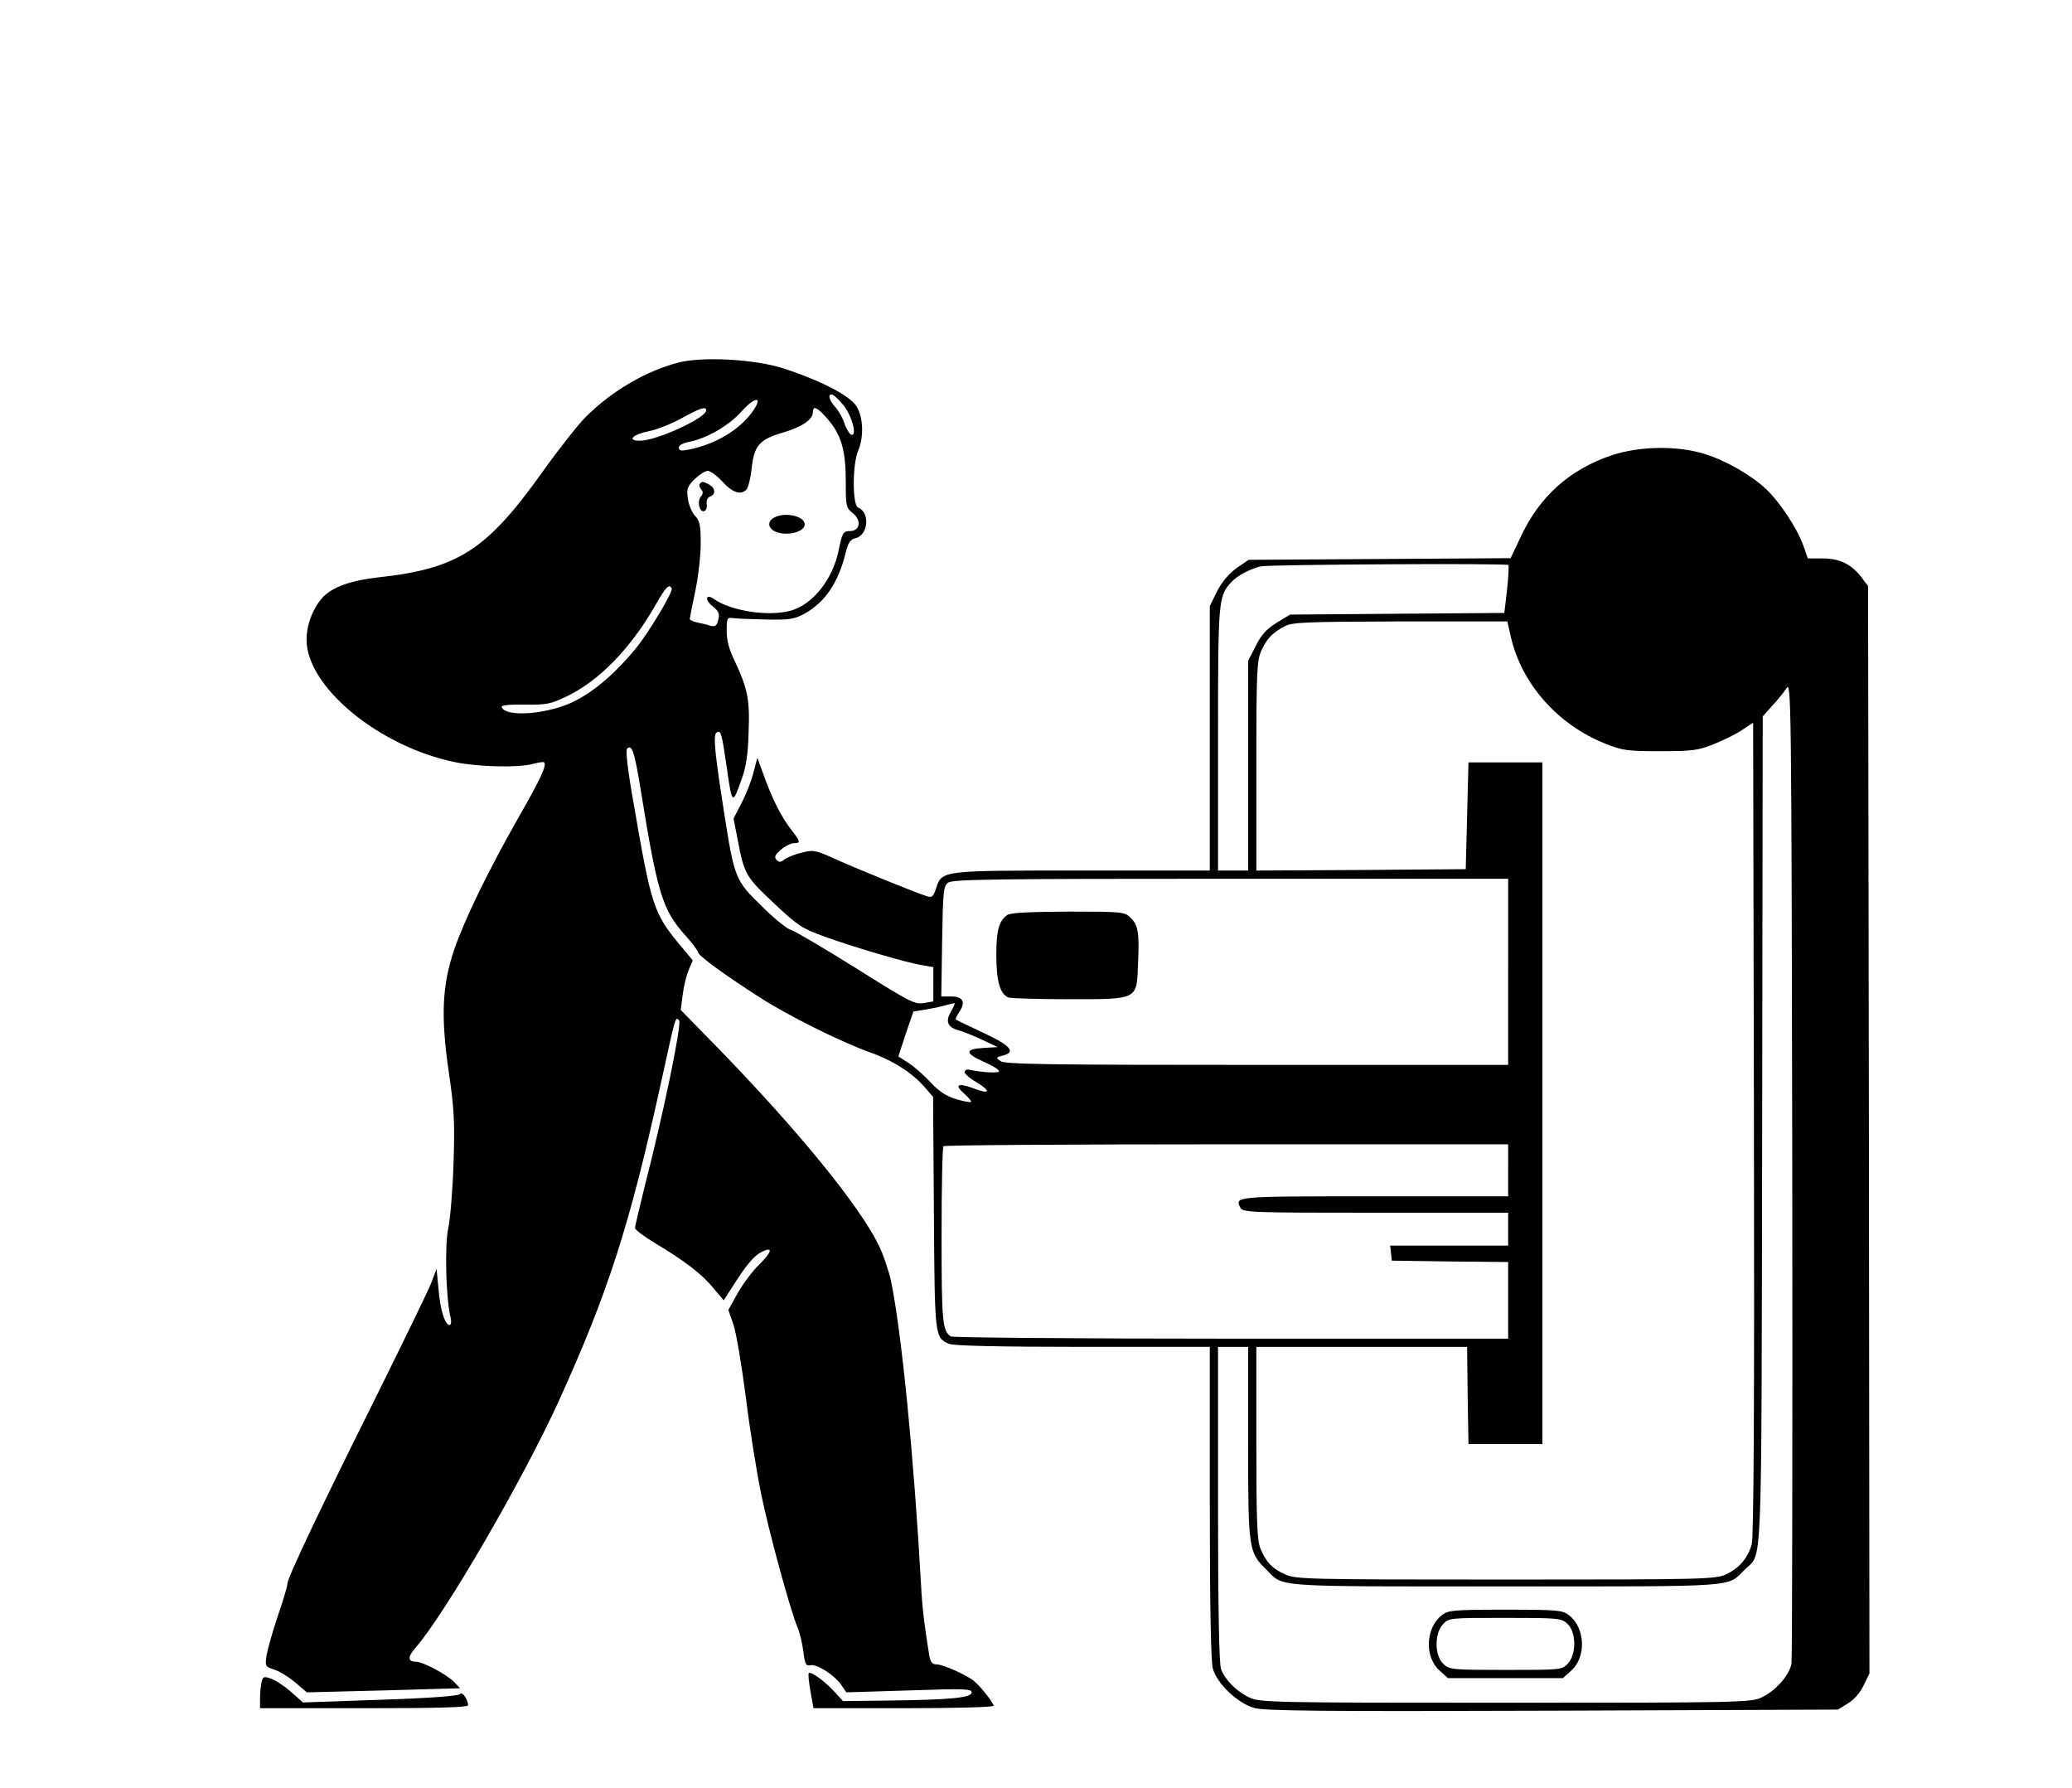<?xml version="1.0" standalone="no"?>
<!DOCTYPE svg PUBLIC "-//W3C//DTD SVG 20010904//EN"
 "http://www.w3.org/TR/2001/REC-SVG-20010904/DTD/svg10.dtd">
<svg version="1.0" xmlns="http://www.w3.org/2000/svg"
 width="757pt" height="653pt" viewBox="0 0 757 653"
 preserveAspectRatio="xMidYMid meet">

<g transform="translate(0,653) scale(0.1,-0.1)"
fill="#000000" stroke="none">
<path d="M2480 5206 c-120 -31 -243 -103 -339 -198 -29 -29 -100 -119 -157
-199 -205 -288 -309 -356 -601 -388 -100 -11 -167 -35 -203 -72 -35 -38 -60
-99 -60 -155 -1 -172 264 -391 542 -448 87 -18 236 -21 287 -6 19 5 37 8 39 5
10 -10 -12 -59 -93 -200 -114 -201 -196 -370 -236 -485 -44 -131 -49 -243 -19
-449 19 -130 22 -179 17 -329 -3 -98 -12 -204 -19 -237 -14 -59 -9 -258 8
-327 4 -17 2 -28 -4 -28 -16 0 -34 55 -40 132 l-7 73 -19 -50 c-10 -27 -97
-205 -191 -395 -211 -423 -335 -684 -335 -705 0 -10 -16 -63 -35 -118 -19 -56
-37 -121 -41 -143 -6 -41 -5 -42 28 -53 20 -6 54 -28 77 -47 l42 -36 280 7
280 8 -22 23 c-26 27 -114 74 -140 74 -30 0 -30 18 0 52 107 123 391 612 522
899 181 398 260 644 374 1164 54 246 52 242 66 228 11 -11 -57 -341 -127 -612
-18 -74 -34 -140 -34 -147 0 -6 33 -31 73 -55 104 -62 171 -112 213 -164 l38
-45 31 48 c49 78 78 113 106 128 44 22 41 3 -6 -44 -25 -24 -61 -72 -80 -106
l-34 -61 19 -55 c10 -30 30 -149 45 -265 14 -115 40 -275 56 -353 30 -145 105
-419 132 -485 9 -19 18 -60 22 -90 6 -47 10 -54 26 -50 23 6 91 -38 114 -74
l17 -25 229 7 c200 7 229 6 229 -7 0 -20 -76 -27 -303 -30 l-167 -2 -33 36
c-34 37 -85 74 -92 66 -3 -2 0 -32 6 -66 l11 -62 329 0 c194 0 329 4 329 9 0
10 -45 68 -70 89 -25 22 -114 62 -137 62 -17 0 -23 7 -28 33 -17 104 -26 175
-30 258 -26 466 -71 924 -110 1111 -9 39 -29 99 -46 132 -70 142 -287 408
-564 695 l-158 162 7 53 c3 29 13 70 21 90 l16 38 -51 61 c-92 112 -101 140
-165 512 -21 117 -30 194 -24 200 17 18 27 -10 49 -145 62 -385 80 -444 164
-537 25 -28 46 -56 46 -61 0 -12 91 -79 225 -165 104 -67 297 -163 403 -201
83 -29 155 -75 200 -127 l31 -36 3 -424 c3 -456 3 -454 55 -478 16 -7 180 -11
488 -11 l465 0 0 -567 c0 -380 4 -581 11 -608 15 -55 91 -127 151 -144 37 -11
256 -13 1090 -10 l1043 4 37 23 c22 13 45 40 57 66 l21 43 -2 1986 -3 1986
-21 28 c-38 51 -81 73 -143 73 l-56 0 -17 48 c-22 62 -85 157 -134 204 -54 51
-147 105 -224 129 -100 32 -241 30 -344 -5 -151 -51 -261 -150 -328 -293 l-39
-82 -478 -3 -479 -3 -44 -30 c-28 -20 -52 -49 -71 -84 l-27 -55 0 -483 0 -483
-465 0 c-519 0 -513 1 -535 -65 -10 -30 -15 -35 -33 -29 -37 11 -268 105 -342
139 -67 30 -74 31 -117 20 -26 -6 -54 -18 -63 -25 -12 -10 -18 -11 -28 -1 -9
10 -6 18 16 37 15 13 37 24 48 24 25 0 24 5 -10 49 -35 44 -71 115 -101 200
l-23 63 -14 -53 c-7 -30 -27 -80 -43 -111 l-30 -58 15 -77 c24 -127 30 -136
132 -232 87 -82 104 -93 182 -121 103 -38 307 -98 362 -106 l39 -7 0 -62 0
-63 -35 -6 c-32 -6 -52 4 -247 127 -117 73 -224 136 -238 140 -14 3 -62 42
-107 87 -97 94 -100 102 -138 345 -34 217 -40 281 -27 289 16 10 19 -1 38
-133 19 -132 20 -133 55 -33 15 40 22 90 24 167 5 120 -4 161 -51 261 -20 41
-29 74 -29 109 0 48 1 50 25 47 14 -2 68 -4 120 -5 82 -2 101 1 137 20 76 41
126 114 153 225 9 36 17 48 36 52 47 12 53 95 9 112 -21 8 -21 157 0 207 22
52 19 123 -6 163 -24 39 -133 95 -269 139 -105 33 -291 43 -380 21z m602 -157
c31 -38 51 -115 28 -107 -6 2 -18 21 -25 42 -7 21 -23 48 -34 60 -23 24 -28
50 -9 44 6 -2 25 -20 40 -39z m-333 -23 c-49 -68 -137 -120 -236 -139 -25 -5
-33 -3 -33 8 0 8 15 17 38 21 63 12 147 60 193 113 50 55 78 53 38 -3z m-169
5 c0 -28 -182 -111 -242 -111 -49 0 -27 23 33 35 30 6 83 27 119 47 67 37 90
45 90 29z m444 -32 c50 -58 66 -115 66 -228 0 -91 1 -96 26 -116 33 -26 26
-65 -11 -65 -24 0 -28 -6 -41 -70 -21 -106 -95 -199 -176 -221 -82 -22 -217
-1 -280 43 -30 21 -34 -3 -5 -26 23 -19 27 -28 21 -50 -5 -22 -11 -26 -28 -22
-11 4 -33 9 -48 12 -16 4 -28 9 -28 13 0 3 9 49 20 101 11 52 20 131 20 174 0
67 -3 83 -21 102 -11 12 -23 40 -26 63 -5 35 -2 44 25 71 17 16 38 30 48 30 9
0 34 -18 54 -40 37 -41 69 -50 88 -27 6 7 14 40 18 75 9 84 28 107 115 132 71
21 109 48 109 75 0 25 17 17 54 -26z m2487 -533 c2 -3 0 -43 -5 -90 l-10 -85
-391 -3 -392 -3 -49 -30 c-37 -23 -56 -44 -76 -84 l-28 -55 0 -383 0 -383 -55
0 -55 0 0 480 c0 509 1 521 48 573 21 23 67 48 107 58 31 7 898 12 906 5z
m-3057 -85 c7 -10 -82 -159 -129 -217 -90 -110 -183 -184 -268 -213 -97 -34
-214 -36 -224 -4 -3 7 26 10 84 9 79 -1 95 2 153 30 117 56 230 171 321 327
43 76 53 85 63 68z m3065 -174 c39 -174 171 -324 347 -394 63 -25 81 -27 199
-27 117 0 137 2 197 26 37 15 84 38 105 53 l38 25 3 -1482 c2 -1007 -1 -1495
-8 -1519 -14 -51 -47 -88 -94 -110 -39 -18 -83 -19 -806 -19 -721 0 -767 1
-805 19 -48 22 -69 44 -90 94 -12 30 -15 94 -15 387 l0 350 385 0 385 0 2
-177 3 -178 135 0 135 0 0 1245 0 1245 -135 0 -135 0 -5 -195 -5 -195 -382 -3
-383 -2 0 382 c0 350 2 386 19 423 20 43 40 64 86 88 26 14 84 16 421 17 l391
0 12 -53z m1026 -3755 c-8 -42 -59 -100 -110 -123 -38 -18 -91 -19 -935 -19
-850 0 -897 1 -935 19 -47 22 -89 64 -104 104 -7 19 -11 221 -11 603 l0 574
55 0 55 0 0 -352 c0 -389 2 -398 66 -461 66 -66 9 -62 874 -62 864 0 808 -4
874 61 66 67 61 -68 64 1603 l2 1514 34 38 c19 20 43 50 53 65 17 27 18 -24
21 -1751 1 -979 0 -1795 -3 -1813z m-1035 2528 l0 -340 -918 0 c-756 0 -921 2
-937 14 -17 12 -17 13 8 20 50 12 31 36 -70 83 -54 25 -99 47 -101 49 -2 1 4
14 13 28 24 36 13 56 -30 56 l-36 0 3 201 c3 185 5 202 22 215 17 12 174 14
1033 14 l1013 0 0 -340z m-2037 -148 c-20 -34 -10 -56 31 -66 12 -3 49 -18 82
-33 l59 -28 -52 -3 c-69 -4 -68 -20 2 -51 30 -13 55 -28 55 -34 0 -8 -58 -5
-113 6 -5 1 -11 -2 -13 -8 -2 -5 17 -23 43 -38 56 -34 50 -46 -12 -22 -56 21
-70 12 -31 -21 15 -14 26 -27 24 -29 -3 -3 -27 2 -55 10 -36 11 -62 28 -92 60
-23 25 -59 57 -80 71 l-39 25 27 82 28 82 44 7 c24 4 58 11 74 16 17 5 31 8
33 7 1 -1 -5 -16 -15 -33z m2037 -577 l0 -95 -489 0 c-513 0 -511 0 -489 -42
8 -17 42 -18 493 -18 l485 0 0 -60 0 -60 -216 0 -215 0 3 -27 3 -28 213 -3
212 -2 0 -140 0 -140 -1012 0 c-557 0 -1018 4 -1024 8 -31 20 -34 54 -34 370
0 175 3 322 7 325 3 4 469 7 1035 7 l1028 0 0 -95z"/>
<path d="M2557 4763 c-4 -3 -2 -12 4 -20 9 -9 8 -17 -1 -28 -14 -17 -4 -58 13
-52 7 2 11 14 9 25 -2 13 3 25 12 28 22 8 20 31 -3 44 -23 12 -26 12 -34 3z"/>
<path d="M2828 4639 c-24 -13 -23 -36 1 -49 40 -21 111 -5 111 25 0 30 -74 46
-112 24z"/>
<path d="M5268 630 c-60 -46 -64 -153 -9 -202 l31 -28 210 0 210 0 31 28 c55
49 51 156 -9 202 -23 18 -41 20 -232 20 -191 0 -209 -2 -232 -20z m459 -32
c32 -30 33 -111 1 -145 -21 -23 -25 -23 -227 -23 -196 0 -206 1 -228 22 -32
30 -33 111 -1 145 21 23 25 23 227 23 196 0 206 -1 228 -22z"/>
<path d="M3679 3187 c-30 -23 -39 -56 -39 -147 0 -95 14 -142 45 -154 9 -3
108 -6 220 -6 257 0 248 -4 253 135 5 111 0 137 -30 165 -20 19 -34 20 -227
20 -146 -1 -211 -4 -222 -13z"/>
<path d="M956 387 c-3 -12 -6 -39 -6 -59 l0 -38 380 0 c262 0 380 3 380 11 0
21 -22 52 -29 41 -4 -7 -106 -15 -290 -21 l-284 -10 -44 39 c-24 21 -57 43
-73 48 -25 9 -29 8 -34 -11z"/>
</g>
</svg>
